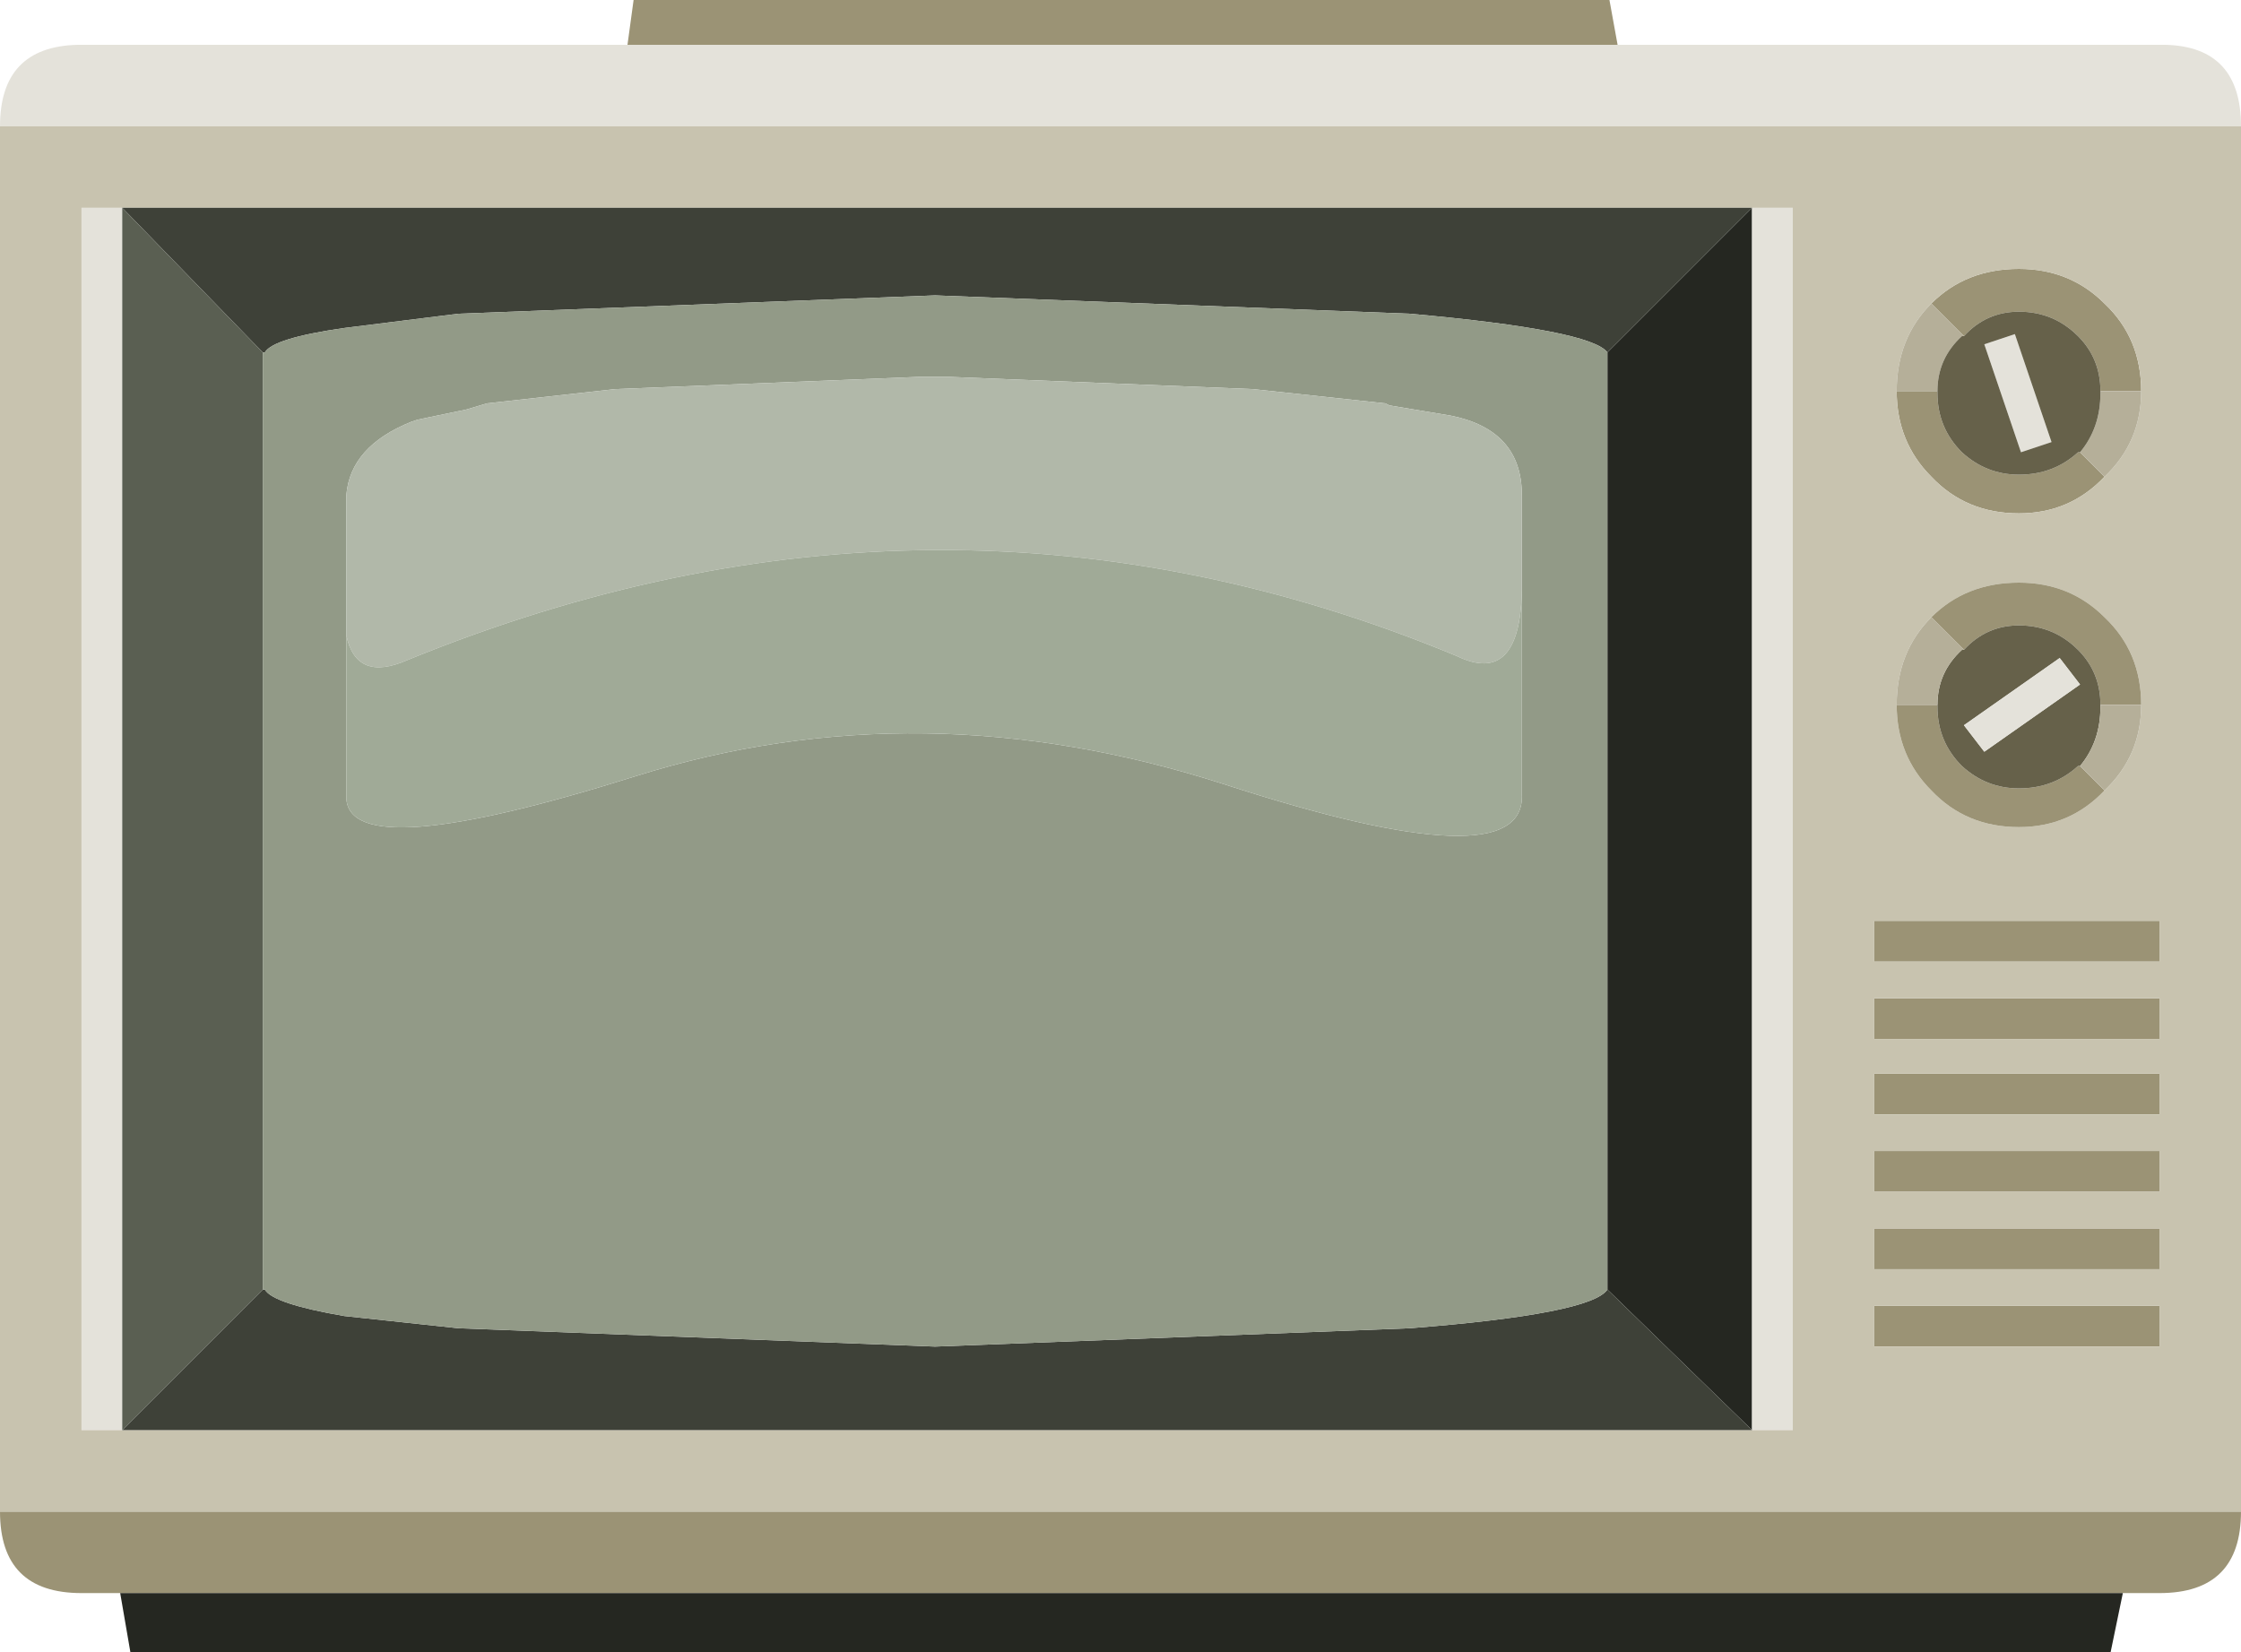 <?xml version="1.0" encoding="UTF-8" standalone="no"?>
<svg xmlns:ffdec="https://www.free-decompiler.com/flash" xmlns:xlink="http://www.w3.org/1999/xlink" ffdec:objectType="frame" height="40.55px" width="55.0px" xmlns="http://www.w3.org/2000/svg">
  <g transform="matrix(1.0, 0.0, 0.0, 1.0, 27.5, 20.55)">
    <use ffdec:characterId="836" height="40.55" transform="matrix(1.0, 0.0, 0.0, 1.0, -27.5, -20.55)" width="55.0" xlink:href="#shape0"/>
  </g>
  <defs>
    <g id="shape0" transform="matrix(1.0, 0.0, 0.0, 1.0, 27.5, 20.5)">
      <path d="M-12.1 -19.4 L-11.95 -20.5 12.0 -20.5 12.2 -19.4 -12.1 -19.4 M27.5 16.6 Q27.5 18.6 25.5 18.6 L24.6 18.6 -24.55 18.6 -25.5 18.6 Q-27.5 18.6 -27.5 16.6 L27.5 16.6 M20.05 -10.9 L20.05 -10.85 Q20.05 -10.0 20.65 -9.4 21.25 -8.85 22.05 -8.85 22.9 -8.85 23.5 -9.4 L23.55 -9.4 24.15 -8.8 Q23.3 -7.9 22.05 -7.9 20.75 -7.9 19.9 -8.8 19.05 -9.65 19.05 -10.9 L20.05 -10.9 M24.05 -10.9 Q24.05 -11.7 23.5 -12.25 22.9 -12.85 22.05 -12.85 21.25 -12.85 20.7 -12.25 L19.9 -13.05 Q20.75 -13.9 22.05 -13.9 23.3 -13.9 24.15 -13.05 25.05 -12.2 25.05 -10.9 L24.05 -10.9 M25.5 8.75 L18.5 8.75 18.5 7.75 25.5 7.75 25.5 8.75 M25.5 10.65 L18.5 10.65 18.5 9.65 25.5 9.65 25.5 10.65 M25.5 5.0 L18.5 5.0 18.5 4.0 25.5 4.0 25.5 5.0 M25.5 3.1 L18.5 3.1 18.5 2.1 25.5 2.1 25.5 3.1 M25.5 6.85 L18.5 6.85 18.5 5.85 25.5 5.85 25.5 6.85 M25.5 12.55 L18.5 12.55 18.5 11.55 25.5 11.55 25.5 12.55" fill="#9b9375" fill-rule="evenodd" stroke="none"/>
      <path d="M15.5 -15.4 L15.5 14.6 11.95 11.15 11.95 -11.85 15.5 -15.4 M24.6 18.6 L24.3 20.05 22.35 20.05 18.35 20.05 7.0 20.05 5.4 20.05 2.75 20.05 -2.75 20.05 -3.2 20.05 -6.65 20.05 -8.2 20.05 -9.65 20.05 -24.3 20.05 -24.55 18.6 24.6 18.6" fill="#252721" fill-rule="evenodd" stroke="none"/>
      <path d="M15.5 -15.4 L16.5 -15.4 16.5 14.6 15.5 14.6 15.5 -15.4 M-24.5 14.6 L-25.5 14.6 -25.5 -15.4 -24.5 -15.4 -24.5 14.6 M12.2 -19.4 L25.65 -19.4 Q27.5 -19.35 27.5 -17.4 L-27.5 -17.4 Q-27.5 -19.35 -25.6 -19.4 L-12.1 -19.4 12.2 -19.4 M21.95 -12.3 L22.85 -9.65 22.1 -9.4 21.2 -12.05 21.95 -12.3" fill="#e4e2da" fill-rule="evenodd" stroke="none"/>
      <path d="M15.5 14.6 L16.5 14.6 16.5 -15.4 15.5 -15.4 -24.5 -15.4 -25.5 -15.4 -25.5 14.6 -24.5 14.6 15.5 14.6 M27.5 -17.4 L27.5 16.6 -27.5 16.6 -27.5 -17.4 27.5 -17.4 M19.05 -10.9 Q19.05 -9.65 19.9 -8.8 20.75 -7.9 22.05 -7.9 23.3 -7.9 24.15 -8.8 25.05 -9.65 25.05 -10.9 25.05 -12.2 24.15 -13.05 23.3 -13.9 22.05 -13.9 20.75 -13.9 19.9 -13.05 19.05 -12.2 19.05 -10.9 M19.9 -1.1 Q20.75 -0.2 22.05 -0.2 23.3 -0.2 24.15 -1.1 25.05 -1.95 25.05 -3.2 25.05 -4.5 24.15 -5.35 23.3 -6.2 22.05 -6.2 20.75 -6.2 19.9 -5.35 19.05 -4.5 19.05 -3.2 19.05 -1.95 19.9 -1.1 M25.5 12.55 L25.5 11.55 18.5 11.55 18.5 12.55 25.5 12.55 M25.5 6.85 L25.5 5.85 18.5 5.85 18.5 6.85 25.5 6.85 M25.5 3.1 L25.5 2.1 18.5 2.1 18.5 3.1 25.5 3.1 M25.5 5.0 L25.5 4.0 18.5 4.0 18.5 5.0 25.5 5.0 M25.5 10.65 L25.5 9.65 18.5 9.65 18.5 10.65 25.5 10.65 M25.5 8.75 L25.5 7.75 18.5 7.75 18.5 8.75 25.5 8.75" fill="#c8c3af" fill-rule="evenodd" stroke="none"/>
      <path d="M15.5 14.6 L-24.5 14.6 -21.05 11.15 -21.0 11.15 Q-20.8 11.5 -19.05 11.8 L-16.25 12.1 -4.55 12.55 7.1 12.1 Q11.55 11.75 11.95 11.15 L15.5 14.6 M-24.5 -15.4 L15.5 -15.4 11.95 -11.85 Q11.55 -12.4 7.1 -12.8 L-4.55 -13.25 -16.25 -12.8 -19.05 -12.45 Q-20.8 -12.2 -21.0 -11.85 L-21.05 -11.85 -24.5 -15.4" fill="#3e4138" fill-rule="evenodd" stroke="none"/>
      <path d="M-21.05 11.15 L-24.5 14.6 -24.5 -15.4 -21.05 -11.85 -21.05 11.15" fill="#5a5f52" fill-rule="evenodd" stroke="none"/>
      <path d="M11.95 11.15 Q11.55 11.75 7.1 12.1 L-4.55 12.55 -16.25 12.1 -19.05 11.8 Q-20.8 11.5 -21.0 11.15 L-21.05 11.15 -21.05 -11.85 -21.0 -11.85 Q-20.8 -12.2 -19.05 -12.45 L-16.25 -12.8 -4.55 -13.25 7.1 -12.8 Q11.55 -12.4 11.95 -11.85 L11.95 11.15 M9.85 -6.0 L9.85 -6.2 9.85 -8.35 Q9.85 -9.95 8.1 -10.3 L6.6 -10.55 6.5 -10.6 3.25 -10.95 -4.2 -11.25 -4.95 -11.25 -12.4 -10.95 -15.55 -10.6 -16.05 -10.45 -17.25 -10.2 -17.4 -10.15 Q-18.9 -9.55 -19.0 -8.35 L-19.0 -7.2 -19.0 -4.9 -19.0 -3.7 -19.0 -0.9 Q-18.9 0.75 -11.9 -1.45 -4.9 -3.65 2.55 -1.25 9.95 1.15 9.85 -1.0 L9.85 -1.55 9.85 -3.7 9.85 -6.0" fill="#929a87" fill-rule="evenodd" stroke="none"/>
      <path d="M-19.0 -4.9 L-19.0 -7.2 -19.0 -8.35 Q-18.9 -9.55 -17.4 -10.15 L-17.25 -10.2 -16.05 -10.45 -15.55 -10.6 -12.4 -10.95 -4.95 -11.25 -4.2 -11.25 3.25 -10.95 6.5 -10.6 6.6 -10.55 8.1 -10.3 Q9.85 -9.95 9.85 -8.35 L9.85 -6.2 9.85 -6.0 Q9.8 -3.65 8.25 -4.4 -4.4 -9.65 -17.5 -4.3 -18.75 -3.75 -19.0 -4.9" fill="#b1b8a9" fill-rule="evenodd" stroke="none"/>
      <path d="M9.85 -6.0 L9.85 -3.7 9.85 -1.55 9.85 -1.0 Q9.95 1.15 2.55 -1.25 -4.9 -3.65 -11.9 -1.45 -18.9 0.75 -19.0 -0.9 L-19.0 -3.7 -19.0 -4.9 Q-18.75 -3.75 -17.5 -4.3 -4.4 -9.65 8.25 -4.4 9.8 -3.65 9.85 -6.0" fill="#a0aa97" fill-rule="evenodd" stroke="none"/>
      <path d="M20.05 -10.9 L19.05 -10.9 Q19.05 -12.2 19.9 -13.05 L20.7 -12.25 20.65 -12.25 Q20.05 -11.7 20.05 -10.9 M24.15 -8.8 L23.55 -9.4 Q24.05 -10.0 24.05 -10.85 L24.05 -10.9 25.05 -10.9 Q25.05 -9.65 24.15 -8.8" fill="#b5af99" fill-rule="evenodd" stroke="none"/>
      <path d="M23.55 -9.4 L23.5 -9.4 Q22.9 -8.85 22.05 -8.85 21.25 -8.85 20.65 -9.4 20.05 -10.0 20.05 -10.85 L20.05 -10.9 Q20.05 -11.7 20.65 -12.25 L20.7 -12.25 Q21.25 -12.85 22.05 -12.85 22.9 -12.85 23.5 -12.25 24.05 -11.7 24.05 -10.9 L24.05 -10.85 Q24.05 -10.0 23.55 -9.4 M21.95 -12.3 L21.2 -12.05 22.1 -9.4 22.85 -9.65 21.95 -12.3" fill="#66614a" fill-rule="evenodd" stroke="none"/>
      <path d="M19.05 -3.2 L20.05 -3.2 20.05 -3.15 Q20.05 -2.3 20.65 -1.7 21.25 -1.15 22.05 -1.15 22.9 -1.15 23.5 -1.7 L23.55 -1.7 24.15 -1.1 Q23.3 -0.2 22.05 -0.2 20.75 -0.2 19.9 -1.1 19.05 -1.95 19.05 -3.2 M20.7 -4.55 L19.9 -5.35 Q20.75 -6.2 22.05 -6.2 23.3 -6.2 24.15 -5.35 25.05 -4.5 25.05 -3.2 L24.05 -3.2 Q24.05 -4.0 23.5 -4.55 22.9 -5.15 22.05 -5.15 21.25 -5.15 20.7 -4.55" fill="#9b9375" fill-rule="evenodd" stroke="none"/>
      <path d="M23.55 -1.7 L23.5 -1.7 Q22.9 -1.15 22.05 -1.15 21.25 -1.15 20.65 -1.7 20.05 -2.3 20.05 -3.15 L20.05 -3.2 Q20.05 -4.0 20.65 -4.55 L20.7 -4.55 Q21.25 -5.15 22.05 -5.15 22.9 -5.15 23.5 -4.55 24.05 -4.0 24.05 -3.2 L24.05 -3.15 Q24.05 -2.3 23.55 -1.7 M23.55 -3.7 L23.05 -4.35 20.7 -2.7 21.2 -2.05 23.55 -3.7" fill="#66614a" fill-rule="evenodd" stroke="none"/>
      <path d="M20.05 -3.2 L19.05 -3.2 Q19.05 -4.5 19.9 -5.35 L20.7 -4.55 20.65 -4.55 Q20.05 -4.0 20.05 -3.2 M24.15 -1.1 L23.55 -1.7 Q24.05 -2.3 24.05 -3.15 L24.05 -3.2 25.05 -3.2 Q25.05 -1.95 24.15 -1.1" fill="#b5af99" fill-rule="evenodd" stroke="none"/>
      <path d="M23.55 -3.7 L21.2 -2.05 20.7 -2.7 23.05 -4.35 23.55 -3.7" fill="#e4e2da" fill-rule="evenodd" stroke="none"/>
    </g>
  </defs>
</svg>
